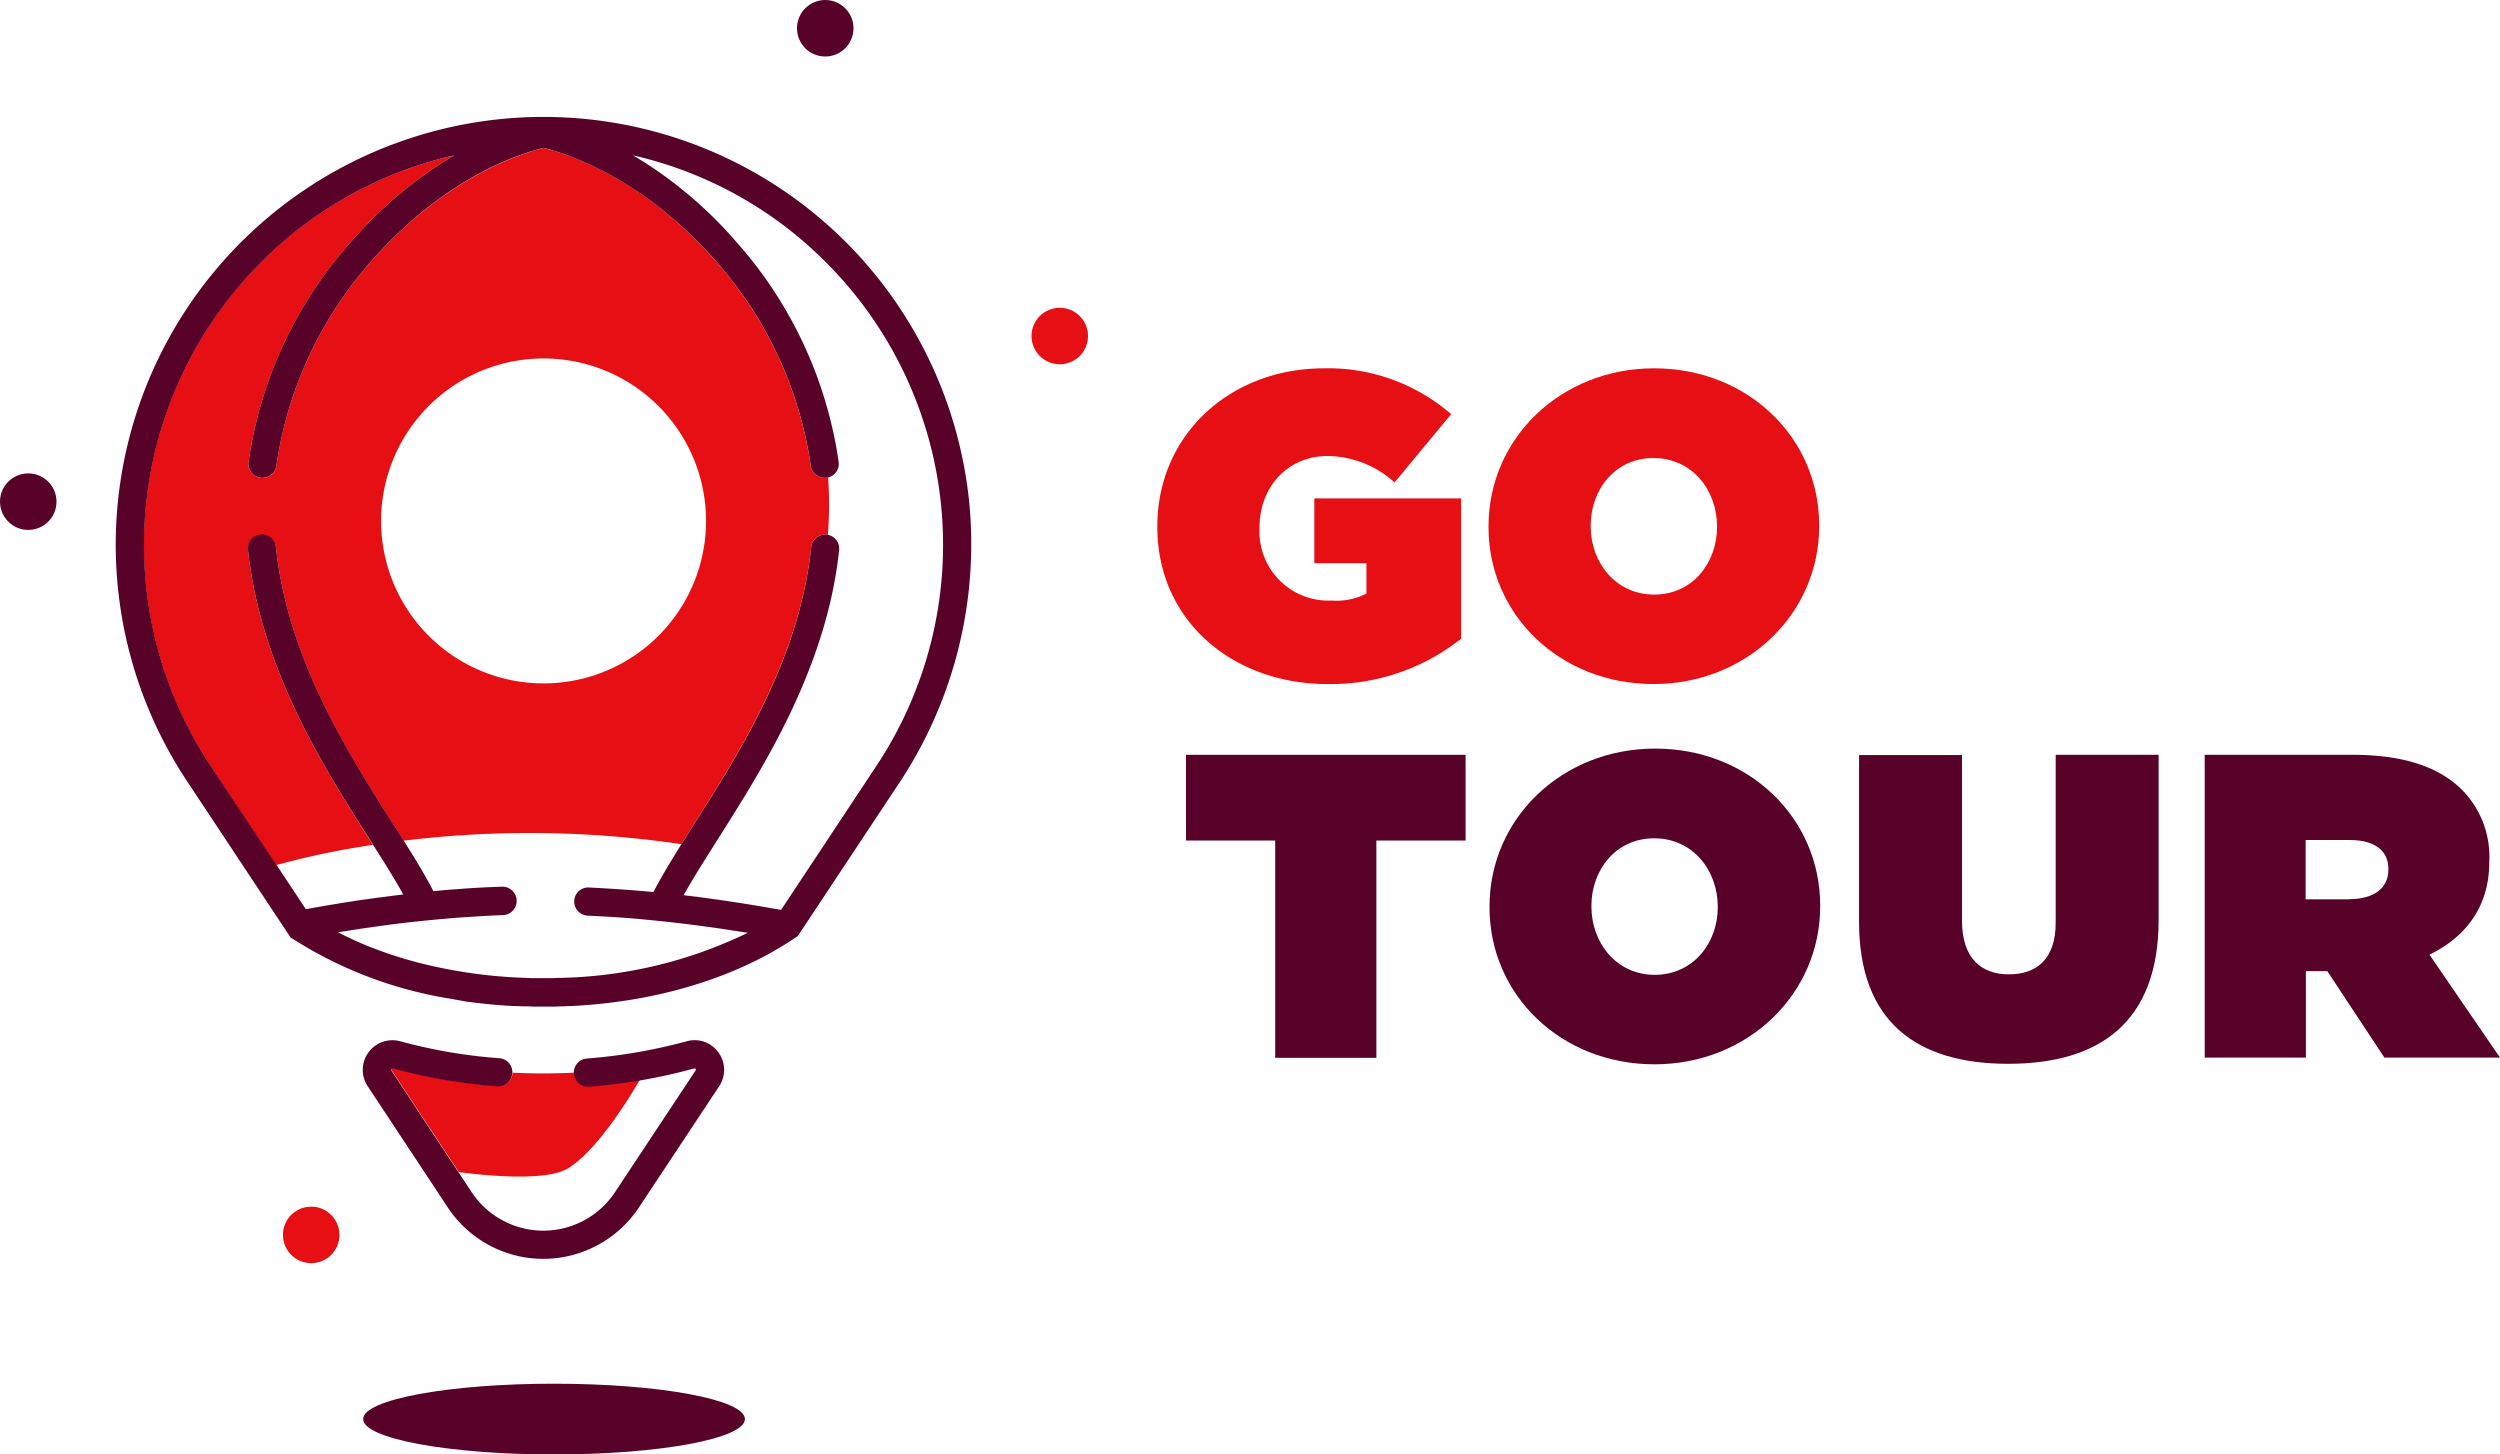 <svg xmlns="http://www.w3.org/2000/svg" viewBox="0 0 335.175 195">
  <defs>
    <style>
      .cls-1 {
        fill: #580129;
      }

      .cls-2 {
        fill: #e60f13;
      }

      .cls-3 {
        fill: #f61111;
      }
    </style>
  </defs>
  <g id="Group_803" data-name="Group 803" transform="translate(-736 -44.363)">
    <g id="Group_665" data-name="Group 665" transform="translate(736 44.363)">
      <g id="Group_84" data-name="Group 84" transform="translate(0 0)">
        <g id="Group_80" data-name="Group 80" transform="translate(106.852)">
          <ellipse id="Ellipse_38" data-name="Ellipse 38" class="cls-1" cx="3.788" cy="3.788" rx="3.788" ry="3.788"/>
        </g>
        <g id="Group_81" data-name="Group 81" transform="translate(0 63.469)">
          <ellipse id="Ellipse_39" data-name="Ellipse 39" class="cls-1" cx="3.788" cy="3.788" rx="3.788" ry="3.788"/>
        </g>
        <g id="Group_82" data-name="Group 82" transform="translate(37.934 161.775)">
          <ellipse id="Ellipse_40" data-name="Ellipse 40" class="cls-2" cx="3.788" cy="3.788" rx="3.788" ry="3.788"/>
        </g>
        <g id="Group_83" data-name="Group 83" transform="translate(138.295 41.262)">
          <ellipse id="Ellipse_41" data-name="Ellipse 41" class="cls-2" cx="3.788" cy="3.788" rx="3.788" ry="3.788"/>
        </g>
      </g>
      <g id="Group_804" data-name="Group 804" transform="translate(15.519 15.683)">
        <g id="Group_35" data-name="Group 35" transform="translate(3.768 4.143)">
          <path id="Path_56" data-name="Path 56" class="cls-3" d="M29.829,17.947a1.838,1.838,0,0,1-.067.735,1.784,1.784,0,0,0,.067-.735A44.163,44.163,0,0,0,28.66,12.1,45.263,45.263,0,0,1,29.829,17.947Z" transform="translate(63.317 24.183)"/>
          <path id="Path_57" data-name="Path 57" class="cls-3" d="M28.91,16.98a1.8,1.8,0,0,1,.234.434A1.8,1.8,0,0,0,28.91,16.98Z" transform="translate(63.902 35.607)"/>
          <path id="Path_58" data-name="Path 58" class="cls-2" d="M18.9,97.393a107.8,107.8,0,0,1,12.93-2.706l-.5-.8C25.219,84.229,16.8,71,15.1,55.2a1.882,1.882,0,0,1,3.742-.4c1.6,14.934,9.421,27.2,15.669,37.051.8,1.27,1.537,2.405,2.238,3.575-.267-.434-.5-.869-.8-1.3a138.914,138.914,0,0,1,37.252.468c-.234.368-.434.7-.668,1.069.768-1.236,1.537-2.472,2.405-3.842C81.18,81.958,89,69.663,90.6,54.762a1.857,1.857,0,0,1,2.071-1.67,1.933,1.933,0,0,1,.468.167c-.1-.033-.2-.1-.3-.134a53.606,53.606,0,0,0,.033-7.684,1,1,0,0,0,.267-.134,2.208,2.208,0,0,1-.5.167h-.234a1.9,1.9,0,0,1-1.871-1.637,52.778,52.778,0,0,0-12.8-27.5C71.157,8.824,62.8,3.311,54.719,1.24c-8.052,2.1-16.438,7.584-23.019,15.1a52.778,52.778,0,0,0-12.8,27.5,1.874,1.874,0,0,1-1.871,1.637H16.8a1.882,1.882,0,0,1-1.637-2.1,56.446,56.446,0,0,1,13.7-29.5A56.335,56.335,0,0,1,42.725,2.242,53.053,53.053,0,0,0,16.833,16.575a53.572,53.572,0,0,0-6.816,67.454L22.78,103.34h0ZM54.719,29.471A21.783,21.783,0,1,1,32.936,51.254,21.787,21.787,0,0,1,54.719,29.471Z" transform="translate(-1.13 -1.24)"/>
          <path id="Path_59" data-name="Path 59" class="cls-3" d="M20.76,1.54h0a54.593,54.593,0,0,1,7.216,5.112A51.657,51.657,0,0,0,20.76,1.54Z" transform="translate(44.823 -0.538)"/>
          <path id="Path_60" data-name="Path 60" class="cls-3" d="M23.818,29.91c-.835,1.37-1.6,2.706-2.238,3.942C22.215,32.616,22.983,31.313,23.818,29.91Z" transform="translate(46.743 65.875)"/>
          <path id="Path_61" data-name="Path 61" class="cls-3" d="M28.9,14.531a2.245,2.245,0,0,0,.2-.4A.91.91,0,0,1,28.9,14.531Z" transform="translate(63.879 28.935)"/>
          <path id="Path_62" data-name="Path 62" class="cls-3" d="M19.331,30.926a2.58,2.58,0,0,0-.5.067,1.3,1.3,0,0,1,.5-.067Z" transform="translate(40.305 68.233)"/>
          <path id="Path_63" data-name="Path 63" class="cls-3" d="M18.41,31.57a1.855,1.855,0,0,0,1.737,1.6A1.855,1.855,0,0,1,18.41,31.57Z" transform="translate(39.322 69.761)"/>
          <path id="Path_64" data-name="Path 64" class="cls-3" d="M21.57,31.1H21.6Z" transform="translate(46.72 68.661)"/>
          <path id="Path_65" data-name="Path 65" class="cls-3" d="M29.051,14.32a2.161,2.161,0,0,1-.3.267A2.73,2.73,0,0,0,29.051,14.32Z" transform="translate(63.528 29.38)"/>
          <path id="Path_66" data-name="Path 66" class="cls-3" d="M29.084,17.107a1.308,1.308,0,0,0-.334-.267A1.308,1.308,0,0,1,29.084,17.107Z" transform="translate(63.528 35.279)"/>
          <path id="Path_67" data-name="Path 67" class="cls-3" d="M23.147,32.06c-1.3.067-2.606.1-3.942.2-2.539.2-5.145.468-7.784.8,2.639-.334,5.212-.6,7.784-.8C20.541,32.194,21.844,32.127,23.147,32.06Z" transform="translate(22.959 70.908)"/>
          <path id="Path_68" data-name="Path 68" class="cls-3" d="M22.79,35.139c2.773.334,5.646.735,8.586,1.236-2.94-.5-5.813-.935-8.586-1.236.935-1.67,2.1-3.575,3.374-5.579C24.895,31.565,23.725,33.436,22.79,35.139Z" transform="translate(49.576 65.056)"/>
          <path id="Path_69" data-name="Path 69" class="cls-3" d="M27.75,34.533A63.724,63.724,0,0,0,32.026,17.9a1.784,1.784,0,0,0-.067-.735,1.784,1.784,0,0,1,.067.735A63.384,63.384,0,0,1,27.75,34.533Z" transform="translate(61.187 36.028)"/>
          <path id="Path_70" data-name="Path 70" class="cls-3" d="M18.606,34.55c-.334,0-.668.033-1,.033h0c.334-.033.668-.033,1-.033Z" transform="translate(37.122 76.737)"/>
          <path id="Path_71" data-name="Path 71" class="cls-3" d="M17.051,34.55h0Z" transform="translate(35.202 76.737)"/>
          <path id="Path_72" data-name="Path 72" class="cls-3" d="M28.839,34.01a64.838,64.838,0,0,1-9.989,1.5A64.836,64.836,0,0,0,28.839,34.01Z" transform="translate(40.352 75.473)"/>
          <path id="Path_73" data-name="Path 73" class="cls-3" d="M17.14,34.56h0Z" transform="translate(36.349 76.761)"/>
          <path id="Path_74" data-name="Path 74" class="cls-3" d="M39.16,21.881a51.172,51.172,0,0,0-1.7-9.021,51.172,51.172,0,0,1,1.7,9.021,53.849,53.849,0,0,1-8.62,34.946A53.849,53.849,0,0,0,39.16,21.881Z" transform="translate(67.718 25.962)"/>
          <path id="Path_75" data-name="Path 75" class="cls-3" d="M29.293,33.081A53.591,53.591,0,0,1,23.68,35.52a47.375,47.375,0,0,0,5.613-2.439c-1.136-.2-2.238-.334-3.341-.5C27.054,32.78,28.123,32.914,29.293,33.081Z" transform="translate(51.659 72.126)"/>
          <path id="Path_76" data-name="Path 76" class="cls-3" d="M26.7,45.364,39.529,26.02Z" transform="translate(58.729 56.769)"/>
          <path id="Path_77" data-name="Path 77" class="cls-3" d="M17.06,30.98c-.4.033-.8.033-1.2.067-1.036.067-2.071.167-3.107.267h0c1.036-.1,2.071-.167,3.107-.267C16.225,31.013,16.659,31.013,17.06,30.98Z" transform="translate(26.072 68.38)"/>
          <path id="Path_78" data-name="Path 78" class="cls-3" d="M16.491,32.386a1.922,1.922,0,0,0-.6-1.336,1.793,1.793,0,0,1,.6,1.336,1.837,1.837,0,0,1-.5,1.37A1.887,1.887,0,0,0,16.491,32.386Z" transform="translate(33.423 68.544)"/>
          <path id="Path_79" data-name="Path 79" class="cls-3" d="M12.888,31.294c-.635.067-1.3.167-1.938.267.635-.1,1.3-.2,1.938-.267-.033-.033-.067-.1-.1-.134C12.821,31.193,12.854,31.26,12.888,31.294Z" transform="translate(21.859 68.801)"/>
          <path id="Path_80" data-name="Path 80" class="cls-3" d="M15.48,30.9a1.8,1.8,0,0,1,.735.134,1.7,1.7,0,0,0-.735-.134Z" transform="translate(32.463 68.193)"/>
          <path id="Path_81" data-name="Path 81" class="cls-3" d="M9.79,33.13c.368.167.7.3,1.069.468.9.368,1.9.735,3.04,1.1-1.1-.368-2.138-.768-3.04-1.1C10.492,33.431,10.158,33.3,9.79,33.13Z" transform="translate(19.143 73.413)"/>
          <path id="Path_82" data-name="Path 82" class="cls-3" d="M29.252,36.774A66.312,66.312,0,0,1,14.685,34.7c-1.336-.334-2.539-.7-3.675-1.1,1.1.368,2.339.735,3.675,1.1a66.6,66.6,0,0,0,14.567,2.071Z" transform="translate(21.999 74.513)"/>
          <path id="Path_83" data-name="Path 83" class="cls-3" d="M10.62,29.68c.334.568.7,1.136,1.036,1.67C11.322,30.816,10.954,30.248,10.62,29.68Z" transform="translate(21.086 65.337)"/>
          <path id="Path_84" data-name="Path 84" class="cls-3" d="M12.07,29.89c.835,1.37,1.57,2.673,2.238,3.909C13.674,32.563,12.905,31.26,12.07,29.89Z" transform="translate(24.481 65.828)"/>
        </g>
        <g id="Group_36" data-name="Group 36" transform="translate(33.169 169.829)">
          <ellipse id="Ellipse_1" data-name="Ellipse 1" class="cls-1" cx="25.592" cy="4.744" rx="25.592" ry="4.744"/>
        </g>
        <path id="Path_85" data-name="Path 85" class="cls-1" d="M114.421,51.618a57.586,57.586,0,0,0-16.5-34.813h0A57.354,57.354,0,0,0,9.548,89.037l13.9,20.981.334.2a55.481,55.481,0,0,0,21.449,8.052.123.123,0,0,1,.1.033c.2.033.4.067.568.1.2.033.368.067.568.1.1.033.234.033.334.067.7.1,1.437.2,2.172.267h0c1.47.167,3.007.3,4.611.367h.167c.3,0,.6.033.935.033h.267a7.55,7.55,0,0,1,.869.033h2.84a8.14,8.14,0,0,0,.9-.033H59.8c.367,0,.7-.033,1.069-.033H60.9c14.967-.7,24.556-5.646,28.4-8.018.635-.368,1.236-.768,1.838-1.169l.3-.2L105.166,89.1A57.968,57.968,0,0,0,114.421,51.618ZM102.026,86.932,89.2,106.309c-4.611-.835-8.92-1.47-13.063-1.971,1.236-2.238,2.84-4.744,4.611-7.551C86.858,87.132,95.277,73.9,96.981,58.1a1.882,1.882,0,1,0-3.742-.4c-1.6,14.934-9.421,27.2-15.669,37.051-2.172,3.441-4.076,6.448-5.479,9.154h-.067c-2.907-.267-5.813-.468-8.586-.6a1.878,1.878,0,0,0-1.971,1.8,1.9,1.9,0,0,0,1.8,1.971c2.74.134,5.579.3,8.419.6,4.176.4,8.486.969,13.063,1.7a60.442,60.442,0,0,1-25.191,6.047h-.033c-.334,0-.668.033-1,.033H56.054a9.4,9.4,0,0,1-.969-.033h-.067a66.312,66.312,0,0,1-14.567-2.071,55.9,55.9,0,0,1-6.682-2.205c-1.537-.635-2.873-1.27-3.976-1.838,1.5-.234,2.94-.468,4.41-.668,4.076-.6,7.951-1,11.76-1.3,1.971-.134,3.942-.267,5.914-.334a1.906,1.906,0,1,0-.134-3.809c-2,.067-4.043.167-6.047.334-1.036.067-2.071.167-3.107.267-1.4-2.706-3.274-5.68-5.446-9.087C30.9,84.86,23.079,72.566,21.475,57.665a1.882,1.882,0,1,0-3.742.4c1.7,15.8,10.09,29.033,16.237,38.688,1.771,2.773,3.341,5.245,4.577,7.484-1.6.2-3.207.4-4.878.635-2.673.368-5.346.835-8.185,1.336l-12.8-19.277A53.572,53.572,0,0,1,19.5,19.478,53.1,53.1,0,0,1,45.363,5.145,56.335,56.335,0,0,0,31.5,16.772a56.307,56.307,0,0,0-13.7,29.5,1.882,1.882,0,0,0,1.637,2.1h.234a1.9,1.9,0,0,0,1.871-1.637,52.778,52.778,0,0,1,12.8-27.5c6.582-7.517,14.934-13.03,23.019-15.1,8.052,2.1,16.438,7.584,23.019,15.1a52.778,52.778,0,0,1,12.8,27.5,1.874,1.874,0,0,0,1.871,1.637h.234a1.882,1.882,0,0,0,1.637-2.1,56.446,56.446,0,0,0-13.7-29.5A56.335,56.335,0,0,0,69.351,5.145,53.1,53.1,0,0,1,95.21,19.478a53.572,53.572,0,0,1,6.816,67.454Z" transform="translate(0 0)"/>
        <path id="Path_86" data-name="Path 86" class="cls-2" d="M34.774,51.518c3.742-2.272,7.918-8.92,9.655-11.894.033,0,.067-.033.134-.033a68.066,68.066,0,0,1-6.949.869,1.924,1.924,0,0,1-2.038-1.737v-.033c-1.4.067-2.773.1-4.21.1-1.336,0-2.706-.033-4.009-.1v.033a1.881,1.881,0,0,1-2.038,1.737,74.657,74.657,0,0,1-14.032-2.405c-.067,0-.134-.033-.2.067s-.033.134,0,.2l9.054,13.7C24.417,52.587,31.968,53.222,34.774,51.518Z" transform="translate(25.857 89.438)"/>
        <g id="Group_37" data-name="Group 37" transform="translate(33.105 123.781)">
          <path id="Path_87" data-name="Path 87" class="cls-1" d="M34.13,66.217h0a15.357,15.357,0,0,1-12.8-6.882L10.576,43.064a3.974,3.974,0,0,1,4.377-6.014,69.909,69.909,0,0,0,13.33,2.272,1.894,1.894,0,0,1-.3,3.775,74.657,74.657,0,0,1-14.032-2.405c-.067,0-.134-.033-.2.067s-.033.134,0,.2l10.758,16.3a11.528,11.528,0,0,0,19.244,0l10.791-16.3a.146.146,0,0,0,0-.2.185.185,0,0,0-.2-.067,74.221,74.221,0,0,1-14.032,2.439,1.894,1.894,0,1,1-.3-3.775A72.173,72.173,0,0,0,53.34,37.05a3.921,3.921,0,0,1,4.276,1.5,3.975,3.975,0,0,1,.1,4.51l-10.791,16.3A15.408,15.408,0,0,1,34.13,66.217Z" transform="translate(-9.911 -36.907)"/>
        </g>
        <g id="Group_46" data-name="Group 46" transform="translate(139.645 33.696)">
          <g id="Group_42" data-name="Group 42" transform="translate(3.842 50.983)">
            <g id="Group_38" data-name="Group 38" transform="translate(0 0.835)">
              <path id="Path_88" data-name="Path 88" class="cls-1" d="M54.911,37.033H42.95V25.54H80.436V37.033H68.475V66.166H54.911V37.033Z" transform="translate(-42.95 -25.54)"/>
            </g>
            <g id="Group_39" data-name="Group 39" transform="translate(40.693)">
              <path id="Path_89" data-name="Path 89" class="cls-1" d="M55.13,46.572v-.1c0-11.794,9.689-21.182,22.217-21.182s22.117,9.288,22.117,21.048v.1c0,11.76-9.689,21.182-22.217,21.182S55.13,58.332,55.13,46.572Zm30.6,0v-.1c0-4.811-3.308-9.154-8.519-9.154-5.178,0-8.419,4.276-8.419,9.054v.1c0,4.811,3.308,9.154,8.519,9.154C82.492,55.592,85.733,51.316,85.733,46.572Z" transform="translate(-55.13 -25.29)"/>
            </g>
            <g id="Group_40" data-name="Group 40" transform="translate(90.239 0.835)">
              <path id="Path_90" data-name="Path 90" class="cls-1" d="M69.96,47.958V25.573h13.8V47.791c0,5.045,2.606,7.183,6.281,7.183,3.642,0,6.281-1.971,6.281-6.916V25.54h13.8V47.657c0,13.865-8.052,19.311-20.179,19.311C77.778,66.968,69.96,61.422,69.96,47.958Z" transform="translate(-69.96 -25.54)"/>
            </g>
            <g id="Group_41" data-name="Group 41" transform="translate(136.545 0.835)">
              <path id="Path_91" data-name="Path 91" class="cls-1" d="M83.82,25.54h19.845c7.183,0,11.76,1.8,14.633,4.644a12.731,12.731,0,0,1,3.708,9.622v.1c0,5.913-3.074,10.023-8.018,12.428l9.455,13.8h-15.5L100.291,54.54H97.418V66.133H83.853V25.54Zm19.444,19.344c3.241,0,5.212-1.437,5.212-3.942v-.1c0-2.606-2.038-3.876-5.179-3.876H97.384v7.951h5.88Z" transform="translate(-83.82 -25.54)"/>
            </g>
          </g>
          <g id="Group_45" data-name="Group 45">
            <g id="Group_43" data-name="Group 43">
              <path id="Path_92" data-name="Path 92" class="cls-2" d="M41.8,31.312v-.1c0-12.128,9.589-21.182,22.384-21.182A25.141,25.141,0,0,1,81.19,16.177l-7.584,9.154a13.561,13.561,0,0,0-8.987-3.541c-5.279,0-9.121,4.076-9.121,9.589v.1a9.261,9.261,0,0,0,9.689,9.689,8.788,8.788,0,0,0,4.644-.935V36.156H62.848V27.47H82.526v18.81A28.07,28.07,0,0,1,64.585,52.36C51.957,52.36,41.8,43.907,41.8,31.312Z" transform="translate(-41.8 -10.03)"/>
            </g>
            <g id="Group_44" data-name="Group 44" transform="translate(44.401)">
              <path id="Path_93" data-name="Path 93" class="cls-2" d="M55.09,31.312v-.1c0-11.794,9.689-21.182,22.217-21.182s22.117,9.288,22.117,21.048v.1c0,11.76-9.689,21.182-22.217,21.182S55.09,43.105,55.09,31.312Zm30.637,0v-.1c0-4.811-3.308-9.154-8.519-9.154-5.178,0-8.419,4.276-8.419,9.054v.1c0,4.811,3.308,9.154,8.519,9.154C82.486,40.366,85.727,36.056,85.727,31.312Z" transform="translate(-55.09 -10.03)"/>
            </g>
          </g>
        </g>
      </g>
    </g>
  </g>
</svg>

